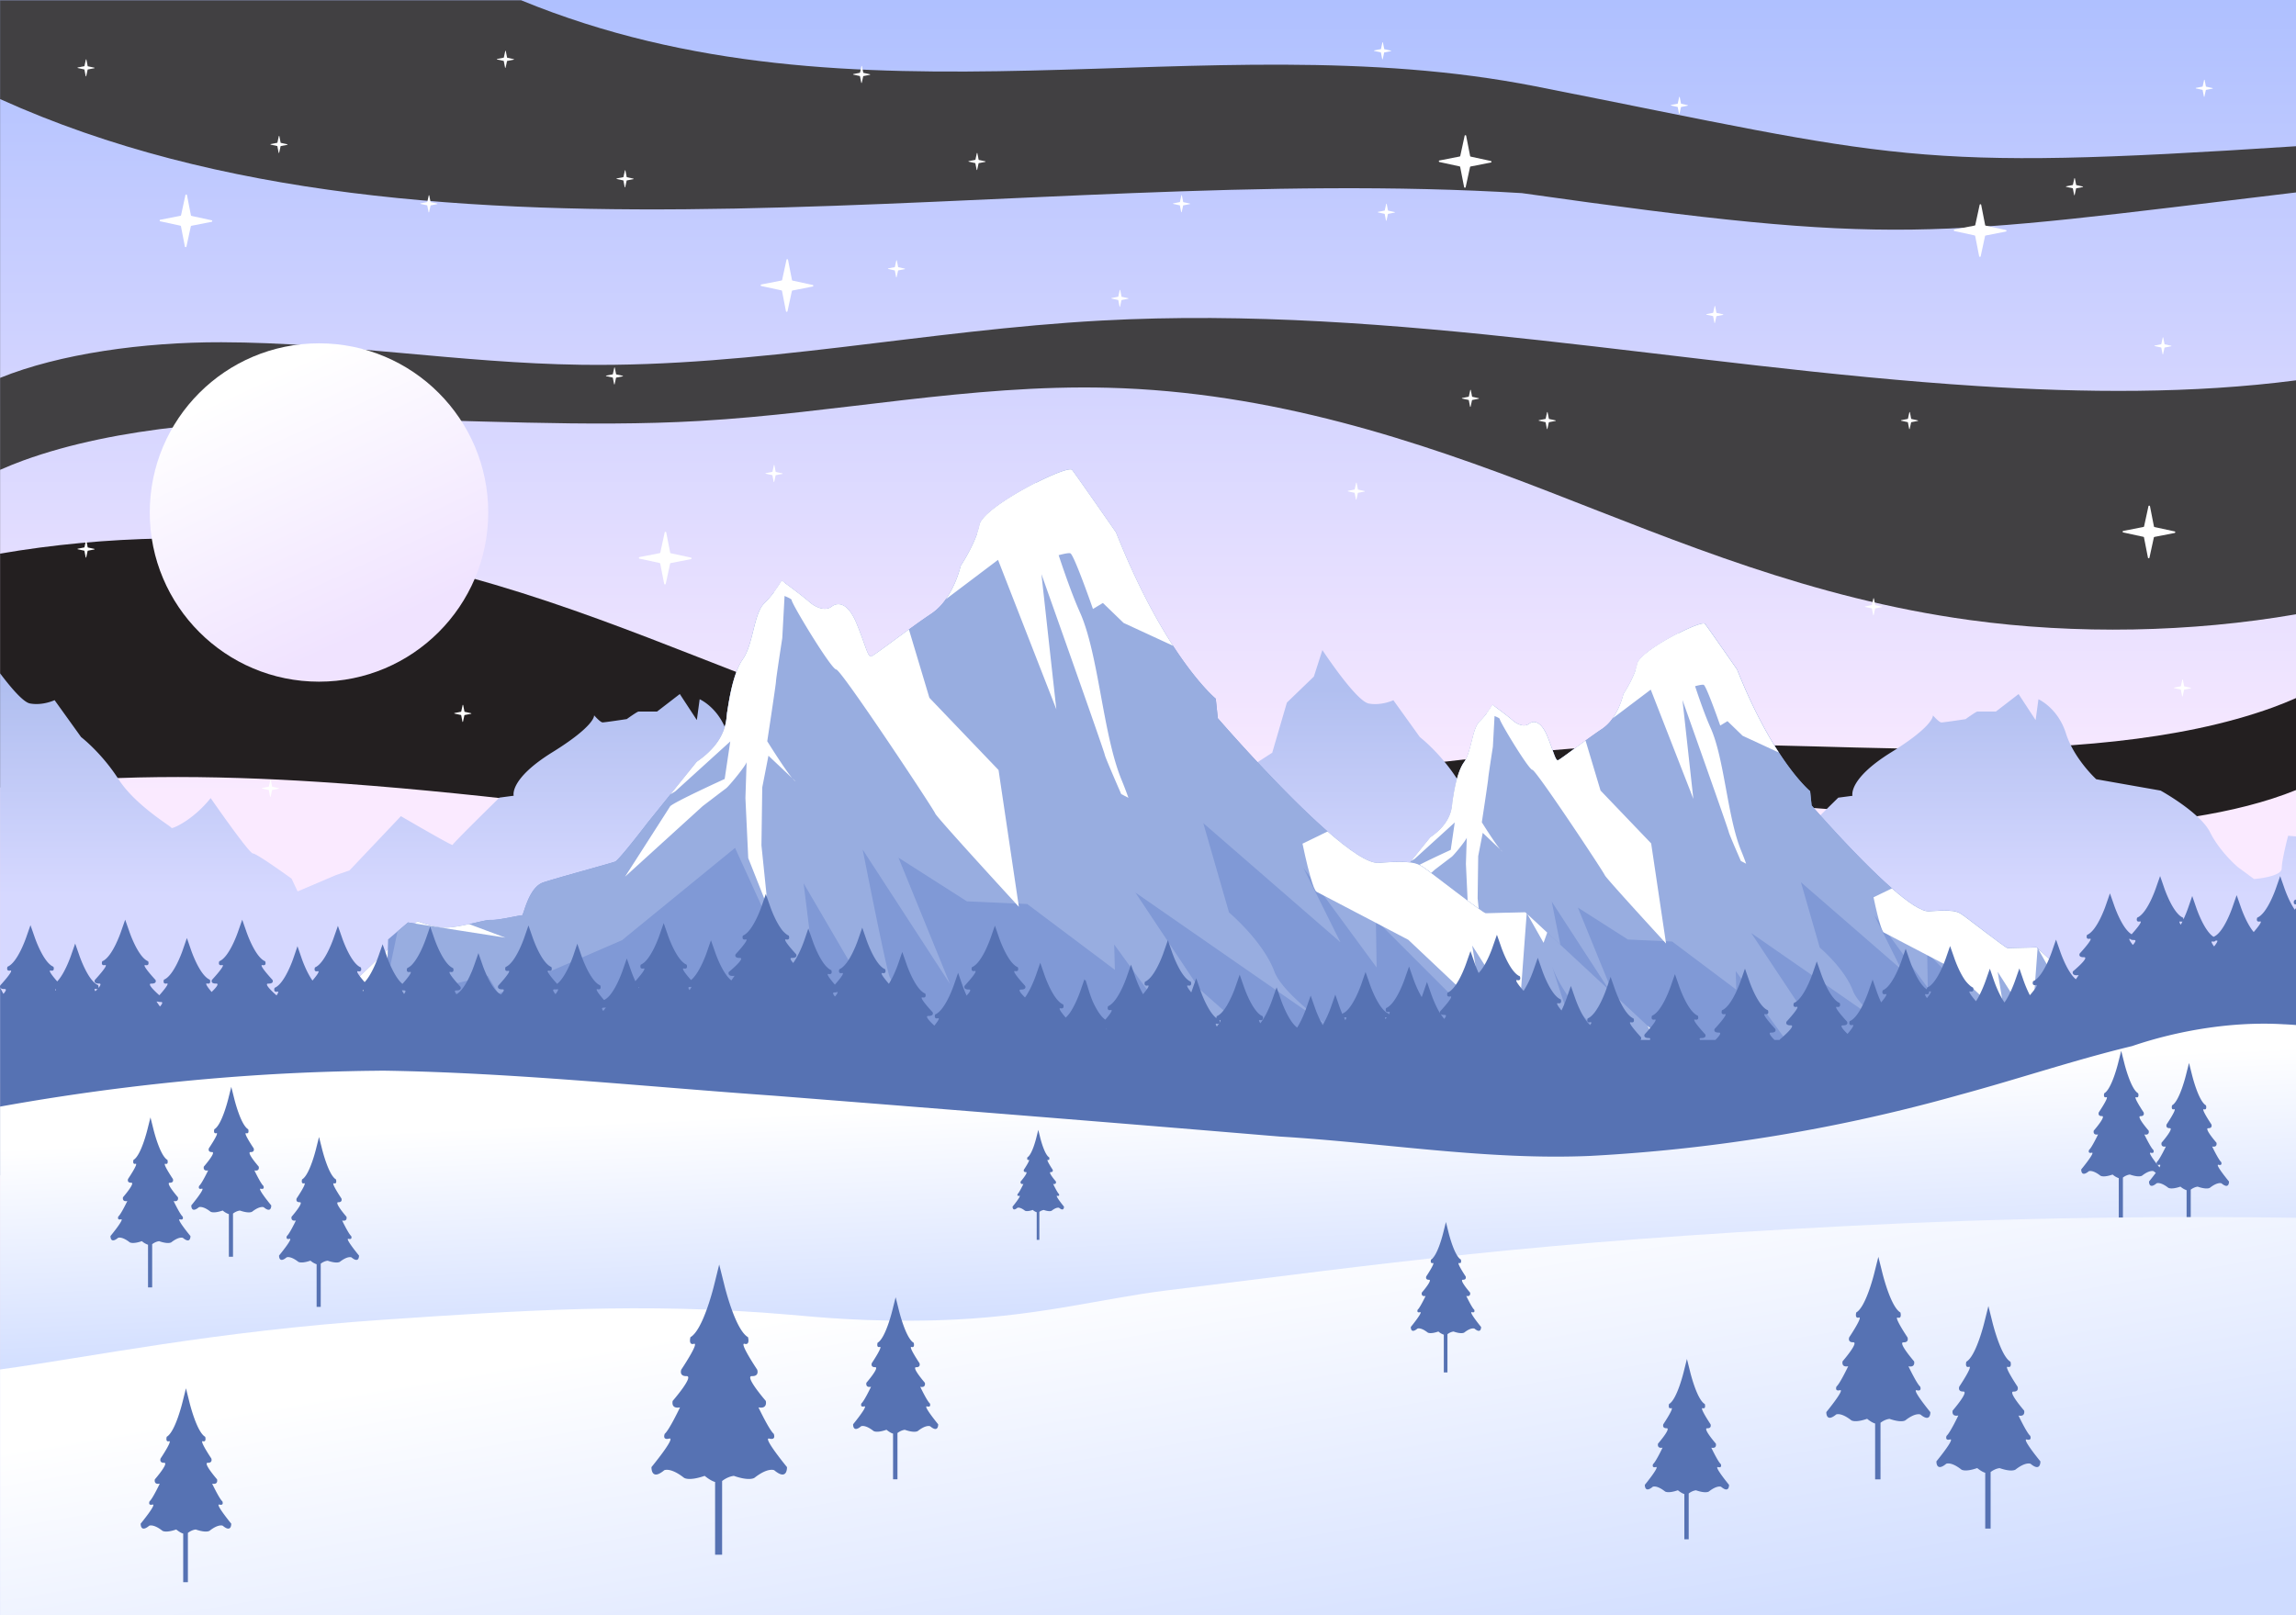 <svg xmlns="http://www.w3.org/2000/svg" xmlns:xlink="http://www.w3.org/1999/xlink" viewBox="0 0 2842 2000"><rect x="0" y="0" width="2842" height="2000" fill="#333333" stroke="none"/><defs><style>.cls-1{isolation:isolate;}.cls-2{fill:url(#linear-gradient);}.cls-3{mix-blend-mode:screen;}.cls-4{fill:#414042;}.cls-5{fill:#231f20;}.cls-6{fill:url(#linear-gradient-2);}.cls-7{fill:#8099d6;}.cls-8{fill:#cde5f1;}.cls-9{fill:#98ade0;}.cls-10{fill:#fff;}.cls-11{fill:#5672b3;}.cls-12{fill:url(#linear-gradient-3);}.cls-13{fill:url(#linear-gradient-4);}.cls-14{fill:url(#linear-gradient-5);}</style><linearGradient id="linear-gradient" x1="1421.05" y1="-22.37" x2="1421.05" y2="981.58" gradientUnits="userSpaceOnUse"><stop offset="0" stop-color="#adbfff"/><stop offset="1" stop-color="#faeaff"/></linearGradient><linearGradient id="linear-gradient-2" x1="1421.05" y1="853.17" x2="1421.05" y2="1107.94" gradientUnits="userSpaceOnUse"><stop offset="0" stop-color="#b1bff0"/><stop offset="1" stop-color="#d6d8ff"/></linearGradient><linearGradient id="linear-gradient-3" x1="1408.84" y1="1359.68" x2="1421.88" y2="1653.16" gradientUnits="userSpaceOnUse"><stop offset="0" stop-color="#fff"/><stop offset="1" stop-color="#cfdcff"/></linearGradient><linearGradient id="linear-gradient-4" x1="1387.96" y1="1559.59" x2="1490.81" y2="2163.43" xlink:href="#linear-gradient-3"/><linearGradient id="linear-gradient-5" x1="319.06" y1="470.9" x2="462.54" y2="780.68" gradientUnits="userSpaceOnUse"><stop offset="0" stop-color="#fff"/><stop offset="1" stop-color="#f0e3ff"/></linearGradient></defs><g class="cls-1"><g id="Layer_2" data-name="Layer 2"><g id="Layer_1-2" data-name="Layer 1"><rect class="cls-2" x="0.11" width="2841.89" height="2000"/><g class="cls-3"><path class="cls-4" d="M.11.31V122.67c541.08,244.71,1256.72,78,1883.7,116.45,469.13,66.46,498.36,54.21,958.19-.85V181.06c-481.16,31.5-488.47,15.17-941.48-74.19C1489.33,25.77,1061.93,171.58,645,.31Z"/></g><g class="cls-3"><path class="cls-5" d="M2842,978.22V864.34c-10,4.4-19.65,8.3-28.69,11.58C2696.8,918.3,2547,928.15,2404.17,927.41s-286-10.72-427.95-2.55c-170,9.79-334.67,45.45-505.54,41.13-203.1-5.16-383.51-65.76-545.75-128.66s-324.27-131.94-520.69-159C272.13,660.22,129.68,663.11.11,685.48V975.15c127.88-16.67,262.62-15.47,393.7-7.08,364.3,23.31,720.41,100.95,1085.48,81.08,216.74-11.79,425.72-57.83,643.59-54.72,149.64,2.13,295.58,27.51,445.28,27.9C2664.46,1022.57,2768.53,1008.13,2842,978.22Z"/></g><g class="cls-3"><path class="cls-4" d="M.11,467.86V581.73c10-4.39,19.65-8.3,28.69-11.58,116.51-42.37,266.36-52.22,409.14-51.48s286,10.71,428,2.54c170-9.78,334.67-45.44,505.54-41.12,203.1,5.15,383.51,65.76,545.75,128.66s324.27,131.94,520.68,158.94C2570,785.86,2712.43,783,2842,760.59V470.93c-127.88,16.67-262.62,15.47-393.7,7.08C2084,454.7,1727.89,377.06,1362.82,396.93c-216.74,11.79-425.72,57.83-643.59,54.72-149.64-2.13-295.58-27.51-445.28-27.9C177.65,423.51,73.58,438,.11,467.86Z"/></g><path class="cls-6" d="M2842,1035.62V1325.2a5644.37,5644.37,0,0,1-687.41,39.29,5646.59,5646.59,0,0,1-806.54-61.08,5647.83,5647.83,0,0,1-850.63,61.08C321.8,1363.8,155.64,1355,.11,1340.6V833.74C13,850.84,28.7,869.49,37.11,871c15.82,2.92,30.46-4.1,30.46-4.1l32.8,45.69s25.21,19.33,46.29,52.14,65.61,58.58,65.61,60.33,26.07-8.79,48.49-36.91c0,0,47.44,68.54,52.27,68.54s47.9,31.21,47.9,31.21l7.46,15.81,47.46-20.21,16.69-5.71,63.71-67.23s64,37.36,64,35.59,58-58.59,58-58.59l17.59-2.33s-5.86-20.5,48-53.89,51.55-45.69,51.55-45.69,7.62,8.79,10.54,8.79,29.88-4.1,29.88-4.1S788.73,881,790.48,881h22.86l28.13-21.67,21.08,32.21,3.5-25.77s24,10.54,34,42.19,37.51,56.81,37.51,56.81l79.67,14.06s48.9,26.94,61.21,51.55,34.28,43.06,34.28,43.06l20.21,14.94s34.27-2.65,34.27-13.19,7.9-40.42,7.9-40.42l29.87,2.65,24.63,29,36,18.46,2.69,2.56,5.94-9.59,43.36-34,7,7s17.29-31.34,19-33.11,17.88-9.64,17.88-9.64l12,40.41s22.25,26.36,23.73,24.61,33.4-16.42,47.44-49.8,53.32-68,53.32-68l43.36-1.75L1574.77,932l18.15-62.08,33.4-32.23,10.54-32.8s41.59,63.28,57.4,66.19,30.46-4.1,30.46-4.1l32.82,45.69s25.19,19.33,46.29,52.14,65.61,58.58,65.61,60.33,26.07-8.79,48.49-36.91c0,0,47.44,68.54,52.27,68.54s47.9,31.21,47.9,31.21l7.46,15.81,47.46-20.21,16.69-5.71,63.71-67.23s64,37.36,64,35.59,58-58.59,58-58.59l17.59-2.33s-5.86-20.5,48-53.89,51.57-45.69,51.57-45.69,7.62,8.79,10.54,8.79,29.88-4.1,29.88-4.1,12.89-9.38,14.64-9.38h22.86l28.11-21.67,21.1,32.21,3.5-25.77s24,10.54,34,42.19,37.51,56.81,37.51,56.81l79.67,14.06s48.9,26.94,61.21,51.55,34.28,43.06,34.28,43.06l20.21,14.94s34.27-2.65,34.27-13.19,7.9-40.42,7.9-40.42Z"/><path class="cls-7" d="M2728.42,1365.92l-22.54-.29L2581,1364l-2.61,0-650-8.65h-.22L1456.24,1349l-29.94-.4-36-.47-46.83-.62,117.19-112.06,30-28.66.26-9.12,8.55-7.3,9.49-8.08,6.29,1,2.15-2.07a97.64,97.64,0,0,0,20.26,5.41c6.25,1,15.31-.41,23.86-2.21h0l2.77-.61c8.78-2,16.62-4,19.81-3.83,6.57.45,26.71-4.49,28.09-4.13s5.7-25.35,19.26-29.84,61.48-17.37,65.16-18.88,29.52-35.41,29.52-35.41l20.54-25.46,23.81-29.51c28.28-19.33,26.47-39.08,27.58-45.3s4.62-34.2,14.13-47.58,9.9-41.39,19.36-50.59a89.85,89.85,0,0,0,8.89-10.19,101.11,101.11,0,0,0,7-10.38s.81.6,2.15,1.56c4.88,3.61,16.86,12.5,22.52,17.45,7.18,6.33,15.46,8.52,20.7,4.44s14.59-4,22.62,15.87,10,30.24,13.13,29.23c2.15-.68,18-12.66,34.07-24.36,7.14-5.18,14.32-10.3,20.43-14.36a50.69,50.69,0,0,0,13-13c9.91-13.89,13.54-30.27,13.54-30.27s9.6-14.35,14.71-28.74a61.68,61.68,0,0,0,2.39-8.43c1.95-9.65,28.68-26.72,51.44-38.25,16.3-8.26,30.58-13.68,32.29-11.49,4.07,5.24,39.74,56.59,39.74,56.59,18.21,45.82,36.42,79.19,51.67,102.69,22.62,34.82,38.74,48,38.74,48l1.84,17.67s55.31,64,99.42,102.57c19.56,17.11,36.92,29.18,46.26,28.45,30.51-2.35,34.61.46,39.43,3.29s54.8,42.26,57.58,42.3c1.19,0,7.23-.16,14.16-.36,8.07-.23,17.34-.49,21.67-.52l1.26,1.17,0-.42.53.94,18,16.74,90.83,84.4,18.9,17.55,37.84,35.17Z"/><path class="cls-8" d="M2382.56,1304.31l-37.89-26.3C2364,1292.44,2381.44,1303.59,2382.56,1304.31Z"/><path class="cls-9" d="M2688.3,1328.65c-.92,10-1.54,16.58-1.77,19-.08.67-.11,1-.11,1l-7.19-7.81-31-33.62,2.35,7,10.26,30.66c-1.5-1-96.78-68.2-115.68-122.91,2.5,8,35.2,112,50,130.8,8.64,11-4.3,9.47-17.27,6-3.75-1-7.52-2.17-10.77-3.22-5.47-1.8-9.46-3.31-9.46-3.31l-166.5-166.68-5.61-5.61,0,2.7.64,40.44L2338.35,1158l-11.93-16.23-6.52-8.88,33.49,67.32-124.2-107.89,23.31,80.93s30.89,26,41.15,53.67c5.35,14.41,29.31,34.85,51,51.1l-177-122.78,58.22,87.66,108.72,96.44L2230.44,1315l-81.93-112.63.63,23-79.37-59.63-8-.37-2.37-.09-44.28-2-62-39.56L1999.75,1238l-79-121.66s22.26,113.41,24.71,115.94,42,119.59,42.75,121.79l-121-207.22,7.35,58.86,53.85,149.57v0l.39,1.11-.61-1.11v0l-86-159.37-37-81.11-102.38,83.62-111.88,48.51-9.79-16.37-28.84,7.1-87.71,108.86-8.28,2.5-29.94-.4,48.76-42,5.76-27.5,4.6-22,4.35-20.7,7.56-36.08,2.1-10,9.49-8.08,6.29,1,2.15-2.07a97.64,97.64,0,0,0,20.26,5.41c6.25,1,15.31-.41,23.86-2.21h0l2.77-.61c8.78-2,16.62-4,19.81-3.83,6.57.45,26.71-4.49,28.09-4.13s5.7-25.35,19.26-29.84,61.48-17.37,65.16-18.88,29.52-35.41,29.52-35.41l20.54-25.46,23.81-29.51c28.28-19.33,26.47-39.08,27.58-45.3s4.62-34.2,14.13-47.58,9.9-41.39,19.36-50.59a89.85,89.85,0,0,0,8.89-10.19,101.11,101.11,0,0,0,7-10.38s.81.6,2.15,1.56c4.88,3.61,16.86,12.5,22.52,17.45,7.18,6.33,15.46,8.52,20.7,4.44s14.59-4,22.62,15.87,10,30.24,13.13,29.23c2.15-.68,18-12.66,34.07-24.36,7.14-5.18,14.32-10.3,20.43-14.36a50.69,50.69,0,0,0,13-13c9.91-13.89,13.54-30.27,13.54-30.27s9.6-14.35,14.71-28.74a61.68,61.68,0,0,0,2.39-8.43c1.95-9.65,28.68-26.72,51.44-38.25,16.3-8.26,30.58-13.68,32.29-11.49,4.07,5.24,39.74,56.59,39.74,56.59,18.21,45.82,36.42,79.19,51.67,102.69,22.62,34.82,38.74,48,38.74,48l1.84,17.67s55.31,64,99.42,102.57c19.56,17.11,36.92,29.18,46.26,28.45,30.51-2.35,34.61.46,39.43,3.29s54.8,42.26,57.58,42.3c1.19,0,7.23-.16,14.16-.36,8.07-.23,17.34-.49,21.67-.52l1.26,1.17,0-.42.53.94,18,16.74,90.83,84.4,18.9,17.55Z"/><polygon class="cls-10" points="2537.4 1200.8 2522.7 1174.79 2540.72 1191.53 2537.4 1200.8"/><path class="cls-10" d="M2581,1364l2.12,3.46-4.73-3.49-11.3-8.34-19.28-14.27s-27.26-44.94-31.64-50.56-20.5-51.54-20.5-51.54l-22.91-36,6.17,38-8.72-14.6-.3,23.39-55-52-23.74-12.44c-1.81-1-3.67-1.92-5.56-2.91L2338.35,1158c-3.5-1.81-5.83-3-6.5-3.38-1.51-.78-3.47-6.15-5.43-12.85-3.73-12.9-7.36-30.78-7.36-30.78l22.72-11c19.56,17.11,36.92,29.18,46.26,28.45,30.51-2.35,34.61.46,39.43,3.29s54.8,42.26,57.58,42.3c1.19,0,7.23-.16,14.16-.36,8.07-.23,17.34-.49,21.67-.52l1.26,1.17-1.43,19.33-4,53.72,47.84,89.77,13.27,21.73Z"/><polygon class="cls-10" points="2650.46 1293.48 2634.41 1281.19 2631.56 1275.93 2650.46 1293.48"/><path class="cls-10" d="M2024.25,830.59c17.45-14.65,49.49-41.38,51.92-42.15,3.36-1.07,10.29,64.77,10.29,64.77s5.95-2,11.78-3.59c4.59-1.24,9.11-2.2,10.58-1.69,3.32,1.16,20.49,50.41,20.49,50.41l9-5.44L2157,911l44.77,20.72c-15.24-23.5-33.46-56.87-51.67-102.7,0,0-35.66-51.34-39.74-56.58-1.71-2.19-16,3.23-32.29,11.49-22.77,11.53-49.49,28.6-51.43,38.26A64.52,64.52,0,0,1,2024.25,830.59Z"/><path class="cls-10" d="M1840.42,883.12c3.57,1.2,6.88,2.39,9.55,3.46,3.89,1.57,6.44,2.89,6.43,3.69-.05,3.34,35.94,62.87,40.39,62.93s88.59,127.09,89.65,130.46c1,3,59.46,66.8,73,81.54l2.8,3-.44-2.93-18-121-62.66-65.46-18.55-61.92c-16.12,11.7-31.92,23.68-34.08,24.37-3.14,1-5.08-9.41-13.12-29.25s-17.38-19.95-22.63-15.86-13.52,1.89-20.71-4.44c-5.65-5-17.64-13.85-22.51-17.45-1.35-1-2.15-1.55-2.15-1.55A102.41,102.41,0,0,1,1840.42,883.12Z"/><path class="cls-10" d="M1859.92,1054.52l-3-2.78C1858.29,1053.3,1859.31,1054.32,1859.92,1054.52Z"/><path class="cls-10" d="M1705.48,1140.89l70.28-63.9s18.55-14.18,21.18-16.11,18.52-21.23,18.66-24c-.12,2.56-1.09,32.71-1.09,32.71l2.56,54.39,17.74,44.79-5.79-56.41.7-52.39,5.61-28.75,21.59,20.41c-7.2-8.61-22.71-33.52-22.71-33.52s7.88-51.66,7.92-54.28,5.76-39.23,5.76-39.23l2.08-38.07.52-9.7s-.41-1.06-1-2.59c-1.35-1-2.15-1.55-2.15-1.55a102.41,102.41,0,0,1-7,10.38,90.61,90.61,0,0,1-8.88,10.17c-9.47,9.21-9.84,37.24-19.37,50.6s-13,41.36-14.12,47.58.69,26-27.59,45.31l-23.81,29.5c2.67-1.64,4.41-2.73,4.41-2.73l49.72-45.18-5,34s-47.44,21.64-49.45,24.89S1705.48,1140.89,1705.48,1140.89Z"/><polygon class="cls-10" points="1460.65 1235.48 1490.62 1206.82 1489.77 1236.48 1489.28 1253.49 1488.11 1294.97 1480.82 1279.17 1475.19 1266.97 1460.65 1235.48"/><path class="cls-10" d="M1597.14,1196.13,1556,1189.7l-40.8-6.39,2.15-2.07a97.64,97.64,0,0,0,20.26,5.41c6.25,1,15.31-.41,23.86-2.21h0l2.77-.61Z"/><path class="cls-10" d="M1996,889.59l47.3-35.72,11.21,28.74v0l23.11,59.21,2.78,7.16,11.64,29.79,4,10.42-6.94-63.13-6.51-59.31c.86,2.46,56.45,159,57.35,163.62.38,2,7.3,18.21,14.91,35.65l6.52,3.38c-1.79-5.07-3.87-10.53-6.29-16.46-17-41.59-20.58-113.59-37.67-151.69-6.13-13.69-13-32.8-19.23-51.66-10.1-30.49-18.63-60.35-20.16-65.72-22.77,11.53-49.49,28.6-51.43,38.26a64.52,64.52,0,0,1-2.4,8.43c-5.1,14.38-14.72,28.72-14.72,28.72S2005.92,875.7,1996,889.59Z"/><path class="cls-7" d="M2171.69,1393l-30.81-.4-170.68-2.27-3.56,0-888.32-11.81h-.3l-645-8.56-40.92-.55-49.21-.64-64-.86,160.16-153.14,41-39.17.36-12.46,11.68-10,13-11,8.61,1.36,2.94-2.84a132.88,132.88,0,0,0,27.69,7.4c8.54,1.42,20.91-.56,32.6-3h0c1.27-.27,2.54-.56,3.8-.84,12-2.68,22.71-5.52,27.06-5.22,9,.6,36.5-6.15,38.4-5.65s7.79-34.65,26.31-40.79,84-23.73,89-25.79,40.36-48.4,40.36-48.4l28.06-34.79,32.55-40.33c38.65-26.42,36.17-53.42,37.69-61.92s6.31-46.73,19.31-65S933,759.69,946,747.1a124.36,124.36,0,0,0,12.15-13.91A138.93,138.93,0,0,0,967.62,719s1.1.81,2.94,2.12c6.67,4.94,23,17.09,30.77,23.86,9.81,8.64,21.13,11.64,28.3,6.06s19.94-5.42,30.91,21.69,13.65,41.33,17.94,40c2.94-.94,24.55-17.32,46.57-33.3,9.75-7.08,19.56-14.08,27.92-19.62A69.41,69.41,0,0,0,1170.72,742c13.54-19,18.5-41.38,18.5-41.38s13.13-19.6,20.11-39.27a85.71,85.71,0,0,0,3.27-11.52c2.67-13.18,39.19-36.52,70.3-52.27,22.27-11.29,41.79-18.71,44.12-15.71,5.57,7.17,54.32,77.34,54.32,77.34,24.88,62.62,49.78,108.23,70.61,140.35,30.92,47.58,52.94,65.61,52.94,65.61l2.52,24.14s75.59,87.52,135.87,140.19c26.73,23.37,50.46,39.87,63.23,38.87,41.69-3.2,47.3.63,53.88,4.5s74.9,57.75,78.69,57.82c1.63,0,9.88-.23,19.36-.5,11-.32,23.69-.67,29.61-.71l1.73,1.6,0-.58.73,1.29,24.62,22.88L2039.31,1270l25.83,24,51.72,48.06Z"/><path class="cls-8" d="M1699,1308.81l-51.78-35.94C1673.58,1292.6,1697.48,1307.84,1699,1308.81Z"/><path class="cls-9" d="M2116.86,1342.08c-1.25,13.63-2.11,22.67-2.42,26-.1.92-.15,1.4-.15,1.4l-9.83-10.67-42.38-46,3.21,9.56,14,41.9c-2-1.42-132.26-93.21-158.09-168,3.41,11,48.1,153,68.29,178.77,11.82,15-5.87,12.94-23.6,8.23-5.13-1.37-10.27-3-14.71-4.4-7.48-2.45-12.94-4.52-12.94-4.52L1710.72,1146.6l-7.67-7.66.07,3.68.87,55.27-65.4-89-16.29-22.19-8.92-12.12,45.77,92-169.74-147.46,31.86,110.61s42.21,35.58,56.23,73.35c7.31,19.69,40.07,47.62,69.74,69.83l-241.83-167.79L1485,1224.87l148.58,131.82-142.43-33.3-112-153.93.86,31.37-108.47-81.5-10.94-.5-3.23-.12-60.52-2.73-84.72-54.07,63.72,156.3-108-166.27s30.42,155,33.77,158.45S1159,1373.83,1160,1376.83L994.69,1093.64l10,80.44,73.59,204.42v0l.54,1.52-.84-1.52v0L960.47,1160.69l-50.62-110.86L769.94,1164.12,617,1230.41,603.66,1208l-39.43,9.71L444.37,1366.52l-11.31,3.42-40.92-.55L458.77,1312l7.87-37.58,6.3-30,5.93-28.29,10.34-49.31,2.87-13.67,13-11,8.61,1.36,2.94-2.84a132.88,132.88,0,0,0,27.69,7.4c8.54,1.42,20.91-.56,32.6-3h0c1.27-.27,2.54-.56,3.8-.84,12-2.68,22.71-5.52,27.06-5.22,9,.6,36.5-6.15,38.4-5.65s7.79-34.65,26.31-40.79,84-23.73,89-25.79,40.36-48.4,40.36-48.4l28.06-34.79,32.55-40.33c38.65-26.42,36.17-53.42,37.69-61.92s6.31-46.73,19.31-65S933,759.69,946,747.1a124.36,124.36,0,0,0,12.15-13.91A138.93,138.93,0,0,0,967.62,719s1.1.81,2.94,2.12c6.67,4.94,23,17.09,30.77,23.86,9.81,8.64,21.13,11.64,28.3,6.06s19.94-5.42,30.91,21.69,13.65,41.33,17.94,40c2.94-.94,24.55-17.32,46.57-33.3,9.75-7.08,19.56-14.08,27.92-19.62A69.41,69.41,0,0,0,1170.72,742c13.54-19,18.5-41.38,18.5-41.38s13.13-19.6,20.11-39.27a85.71,85.71,0,0,0,3.27-11.52c2.67-13.18,39.19-36.52,70.3-52.27,22.27-11.29,41.79-18.71,44.12-15.71,5.57,7.17,54.32,77.34,54.32,77.34,24.88,62.62,49.78,108.23,70.61,140.35,30.92,47.58,52.94,65.61,52.94,65.61l2.52,24.14s75.59,87.52,135.87,140.19c26.73,23.37,50.46,39.87,63.23,38.87,41.69-3.2,47.3.63,53.88,4.5s74.9,57.75,78.69,57.82c1.63,0,9.88-.23,19.36-.5,11-.32,23.69-.67,29.61-.71l1.73,1.6,0-.58.73,1.29,24.62,22.88L2039.31,1270l25.83,24Z"/><polygon class="cls-10" points="1910.63 1167.35 1890.55 1131.81 1915.17 1154.69 1910.63 1167.35"/><path class="cls-10" d="M1970.2,1390.35l2.89,4.73-6.45-4.77-15.44-11.4-26.36-19.5s-37.25-61.41-43.23-69.1-28-70.44-28-70.44l-31.32-49.14,8.44,51.89-11.92-20-.42,32-75.21-71-32.44-17c-2.48-1.31-5-2.62-7.6-4l-64.53-33.77-8.88-4.62c-2.06-1.07-4.75-8.4-7.41-17.57-5.11-17.62-10.07-42.06-10.07-42.06l31-15.08c26.73,23.37,50.46,39.87,63.23,38.87,41.69-3.2,47.3.63,53.88,4.5s74.9,57.75,78.69,57.82c1.63,0,9.88-.23,19.36-.5,11-.32,23.69-.67,29.61-.71l1.73,1.6-2,26.42-5.42,73.42,65.38,122.68,18.13,29.69Z"/><polygon class="cls-10" points="2065.14 1294.02 2043.2 1277.23 2039.31 1270.04 2065.14 1294.02"/><path class="cls-10" d="M1209.32,661.4c23.86-20,67.64-56.54,71-57.6,4.58-1.46,14,88.52,14,88.52s8.15-2.74,16.11-4.91c6.28-1.69,12.44-3,14.45-2.31,4.55,1.58,28,68.9,28,68.9l12.29-7.44,25.57,24.7L1452,799.57c-20.83-32.11-45.73-77.72-70.61-140.34,0,0-48.74-70.18-54.32-77.34-2.33-3-21.85,4.42-44.13,15.71-31.11,15.75-67.63,39.08-70.29,52.28A85.15,85.15,0,0,1,1209.32,661.4Z"/><path class="cls-10" d="M958.1,733.19c4.87,1.65,9.39,3.27,13,4.74,5.33,2.13,8.81,4,8.79,5-.06,4.57,49.12,85.93,55.2,86s121.07,173.68,122.53,178.28c1.3,4.06,81.26,91.3,99.72,111.44,2.45,2.64,3.82,4.14,3.82,4.14l-.59-4-24.56-165.36L1150.41,864l-25.35-84.62c-22,16-43.63,32.37-46.58,33.31-4.29,1.36-6.93-12.87-17.93-40s-23.75-27.27-30.93-21.68-18.47,2.59-28.3-6.06c-7.72-6.77-24.1-18.93-30.77-23.85L967.62,719A139.55,139.55,0,0,1,958.1,733.19Z"/><path class="cls-10" d="M984.74,967.44l-4-3.8C982.51,965.77,983.91,967.16,984.74,967.44Z"/><path class="cls-10" d="M773.68,1085.48l96.05-87.33s25.35-19.38,28.94-22,25.31-29,25.51-32.72c-.17,3.5-1.49,44.69-1.49,44.69l3.49,74.34,24.25,61.21-7.91-77.09,1-71.6,7.67-39.3,29.51,27.9c-9.85-11.76-31-45.82-31-45.82s10.78-70.59,10.83-74.17S968.31,790,968.31,790l2.83-52,.72-13.26s-.56-1.45-1.31-3.54L967.62,719a139.55,139.55,0,0,1-9.52,14.18A123.34,123.34,0,0,1,946,747.1C933,759.68,932.51,798,919.49,816.25s-17.78,56.52-19.3,65,.94,35.5-37.71,61.92l-32.54,40.32c3.66-2.24,6-3.73,6-3.73l68-61.75L897,964.49s-64.84,29.58-67.59,34S773.68,1085.48,773.68,1085.48Z"/><polygon class="cls-10" points="439.08 1214.75 480.04 1175.58 478.88 1216.12 478.21 1239.37 476.6 1296.06 466.64 1274.46 458.96 1257.79 439.08 1214.75"/><path class="cls-10" d="M625.61,1161l-56.21-8.79-55.75-8.73,2.94-2.84a132.88,132.88,0,0,0,27.69,7.4c8.54,1.42,20.91-.56,32.6-3h0c1.27-.27,2.54-.56,3.8-.84Z"/><path class="cls-10" d="M1170.72,742l64.64-48.81,15.32,39.27,0,0,31.57,80.92,3.81,9.79L1302,864l5.54,14.24L1298,791.92l-8.9-81.06c1.18,3.37,77.15,217.29,78.37,223.62.53,2.8,10,24.89,20.38,48.72l8.92,4.61c-2.45-6.92-5.29-14.38-8.6-22.49-23.27-56.83-28.13-155.24-51.48-207.3-8.38-18.72-17.74-44.83-26.28-70.61-13.8-41.66-25.47-82.47-27.56-89.81-31.11,15.75-67.63,39.08-70.29,52.28a85.15,85.15,0,0,1-3.28,11.52c-7,19.66-20.1,39.26-20.1,39.26S1184.27,723.05,1170.72,742Z"/><path class="cls-11" d="M2827.48,1099.17l-5-14.29-.07-.19,0,.15-5,14.27s-10.64,31.94-23.39,37.09c0,0-2.32,5.91,3.37,4.73,3.73-.78-2.81,7.38-7.73,13.08-9.27-10.83-16.06-31.22-16.06-31.22l-5-14.31-.08-.19,0,.15-5,14.29s-10.59,31.92-23.36,37.09l-.06.19c-11.94-7.28-21.55-36.1-21.55-36.1l-4.93-14.29-.11-.21,0,.17-4.94,14.27a146.05,146.05,0,0,1-5.94,14.58,8,8,0,0,0-.43-2.19c-12.75-5.17-23.4-37.07-23.4-37.07l-4.94-14.29-.06-.19-.06.15-5,14.27s-10.59,31.93-23.38,37.09c0,0-2.29,5.91,3.42,4.73,4.39-.91-5.57,10.66-10.25,15.85-12.05-7-21.78-36.25-21.78-36.25l-5-14.29-.08-.19,0,.15-4.94,14.27s-10.62,31.94-23.4,37.09c0,0-2.27,5.91,3.4,4.73s-12.46,18.32-12.46,18.32-2.48,4.73,5.23,4.58-13.69,17.59-13.69,17.59-2.17,5.91,7.23,4.58c0,0-1.48,2.22-3.54,5.13-10.94-9-19.46-34.64-19.46-34.64l-5-14.27-.06-.19-.06.13-4.94,14.29s-10.63,31.92-23.4,37.09c0,0-2.31,5.91,3.4,4.73,3.64-.76-2.5,7-7.4,12.64a149.66,149.66,0,0,1-8-18.76l-4.92-14.3-.06-.17-.06.15-5,14.29s-5.52,16.56-13.38,27.76c-7.71-11.2-13.12-27.4-13.12-27.4l-4.94-14.31-.09-.17,0,.13-5,14.31s-5,14.84-12.14,25.92c-4.8-5.61-10.55-12.92-7-12.18,5.69,1.17,3.37-4.73,3.37-4.73-12.77-5.17-23.37-37.09-23.37-37.09l-5-14.27-.07-.19,0,.13-4.94,14.29s-10.62,31.94-23.39,37.09a7.73,7.73,0,0,0-.46,2.22c-11.75-7.64-21.15-35.89-21.15-35.89l-4.94-14.27-.06-.21,0,.15-5,14.29s-10.61,31.92-23.38,37.09c0,0-2.31,5.91,3.38,4.73,3.16-.66-1,5-5.36,10.24-3.46-7.46-5.58-13.79-5.58-13.79l-4.94-14.31-.08-.17,0,.15-5,14.29s-10.61,31.9-23.38,37.09c0,0-2.31,5.91,3.38,4.73,3.29-.7-1.42,5.6-6,11-5.17-4.94-10.19-10.64-5.84-10.56,7.71.15,5.25-4.58,5.25-4.58s-18.14-19.5-12.48-18.32,3.4-4.73,3.4-4.73c-12.77-5.17-23.38-37.09-23.38-37.09l-5-14.29,0-.17-.08.14-4.94,14.28s-10.63,31.92-23.38,37.09c0,0-2.31,5.91,3.36,4.73s-12.44,18.32-12.44,18.32-2.46,4.73,5.23,4.58S2203,1287.1,2203,1287.1a4.52,4.52,0,0,0-.12.54h-6.36c-4.54-4.55-8.25-9.18-4.29-9.11,7.69.16,5.21-4.56,5.21-4.56s-18.15-19.51-12.46-18.33,3.39-4.73,3.39-4.73c-12.77-5.15-23.37-37.07-23.37-37.07l-5-14.31-.06-.17-.07.13-5,14.31s-10.63,31.92-23.4,37.07c0,0-2.29,5.93,3.39,4.75s-12.46,18.32-12.46,18.32-2.45,4.73,5.23,4.56c4-.06.23,4.58-4.33,9.14h-19.06c-.71-1.47-.52-2.38,1.27-2.36,7.69.15,5.25-4.56,5.25-4.56s-18.17-19.51-12.48-18.34,3.39-4.73,3.39-4.73c-12.77-5.15-23.37-37.07-23.37-37.07l-5-14.3-.07-.18,0,.14-5,14.3s-10.62,31.92-23.37,37.09c0,0-2.32,5.91,3.37,4.73s-12.46,18.32-12.46,18.32-2.43,4.73,5.23,4.56c1.82,0,2,.91,1.27,2.4h-11.71c1.69-1.37.57-3.56.57-3.56s-18.15-19.49-12.44-18.32,3.35-4.72,3.35-4.72c-12.73-5.17-23.37-37.09-23.37-37.09l-5-14.29-.06-.17,0,.13-5,14.29s-10.6,31.9-23.39,37.09c0,0-2.29,5.91,3.41,4.73,1.73-.38,1.23,1.21-.29,3.57-10.67-9.46-18.85-34.11-18.85-34.11l-5-14.28-.06-.19,0,.15-5,14.29s-1,3.09-2.83,7.52c-1,2.51-2.31,5.43-3.79,8.47-3.92-4.82-7.19-9.59-4.29-9,3.71.76,4-1.46,3.77-3.12a8.7,8.7,0,0,0-.4-1.61c-12.77-5.15-23.37-37.09-23.37-37.09l-5-14.29-.07-.17,0,.13-5,14.31s-1.06,3.15-2.87,7.62a114.49,114.49,0,0,1-9.67,18.94c-5-5.7-11.75-14.1-7.94-13.32,3.13.67,3.84-.81,3.84-2.3h0a7.47,7.47,0,0,0-.48-2.42,11.27,11.27,0,0,1-2-1c-8-5-14.9-19.56-18.59-28.56-.16-.42-.31-.82-.48-1.2-1.5-3.74-2.33-6.27-2.33-6.27l-5-14.31-.06-.19,0,.17-5,14.29s-.73,2.19-2,5.53c-2.92,7.41-8.69,20.45-15.63,27.46-3.17-7-5.08-12.71-5.08-12.71l-4.88-14.08-.08-.23-.07-.19,0,.17-.08.25-4.88,14s-6.73,20.27-15.93,31.12a29.62,29.62,0,0,1-3.73,3.71,15,15,0,0,1-3.73,2.26s-2.3,5.91,3.39,4.73c3.13-.65-.93,4.94-5.23,10.11a.28.28,0,0,0-.08.11c-3.52,4.2-7.15,8.1-7.15,8.1a3.59,3.59,0,0,0-.23,2.47c-6.62-10.87-11.12-24.34-11.12-24.34l-5-14.29-.06-.19,0,.13-4.93,14.31s-.59,1.71-1.59,4.39a138.75,138.75,0,0,1-10.62-23.45l-5-14.31-.06-.19,0,.17-5,14.27a147.87,147.87,0,0,1-5.53,13.74,105.51,105.51,0,0,1-5.35,10.22c-3.63,6-7.92,11.29-12.5,13.13,0,0-2.31,5.91,3.39,4.73,1.67-.34,1.3,1.09-.08,3.29a7.8,7.8,0,0,0-.35-1.25c-12.77-5.15-23.38-37.05-23.38-37.05l-5-14.31-.06-.19,0,.17-4.94,14.27s-10.63,31.92-23.4,37.09a5.66,5.66,0,0,0-.25.83c-2.42-5.58-3.81-9.78-3.81-9.78l-4.92-14.27-.06-.19-.06.13-5,14.29a138.2,138.2,0,0,1-10.55,23.35,142.23,142.23,0,0,1-9.85-22.19l-5-14.27-.06-.19,0,.13-5,14.29s-4.75,14.29-11.71,25.29c-11.4-8.34-20.38-35.36-20.38-35.36l-5-14.29-.06-.19-.06.17-5,14.27s-5.11,15.39-12.52,26.53c-.84,1.23-1.69,2.43-2.57,3.53-1.7-2.56-2.35-4.33-.52-4a4.21,4.21,0,0,0,2.61-.08c2.23-1,.77-4.65.77-4.65-12.77-5.17-23.38-37.09-23.38-37.09l-5-14.27-.06-.19,0,.15-3.13,9-1.81,5.24a136.86,136.86,0,0,1-10.73,23.69c-3.67,6.14-8,11.54-12.67,13.4a7.51,7.51,0,0,0-.44,2.51c-11.18-8.67-20-35.06-20-35.06l-.79-2.28-4.16-12-.07-.2,0,.17-2.67,7.63-2.31,6.63s-.39,1.22-1.12,3.18c-3.75-4.66-6.77-9.12-3.94-8.53,4.06.83,4-2,3.69-3.61a6.82,6.82,0,0,0-.32-1.14c-12.77-5.15-23.39-37-23.39-37l-4.94-14.31-.06-.19,0,.17-5,14.29s-2,6.13-5.39,13.47c-3.81,8.26-9.31,18.07-15.48,22.23a13.78,13.78,0,0,1-2.5,1.37s-2.31,5.91,3.37,4.73c3.27-.69-1.27,5.39-5.77,10.73a141.5,141.5,0,0,1-9.83-22.17l-5-14.27-.06-.19-.05.15-4.95,14.27s-8.94,26.94-20.32,35.32a14.07,14.07,0,0,1-3.06,1.77s-2.31,5.91,3.39,4.73c3.48-.72-2,6.37-6.77,11.92-6.27-4.28-11.85-14.35-15.64-22.71q-.95-2.31-1.69-4.33v0c-1.75-4.62-2.73-7.89-2.73-7.89l-4.5-14.42-.08-.19,0,.16-.48,1.27-.64-1.85-.06-.19-.07.16-4.93,14.27s-.61,1.84-1.71,4.71c-2.13,5.43-6,14.61-10.88,21.9a41.87,41.87,0,0,1-5.64,6.58c-4.69-5.51-9.9-12.28-6.46-11.57,5.66,1.18,3.37-4.73,3.37-4.73-12.75-5.17-23.38-37.07-23.38-37.07l-2.08-6-2.87-8.3-.07-.19-.06.15-1.77,5.07-3.19,9.2s-5.75,17.29-13.87,28.48c-4.86-4.75-9.21-9.9-5.05-9.8,7.69.13,5.21-4.6,5.21-4.6s-18.12-19.49-12.44-18.32,3.4-4.71,3.4-4.71c-8.92-3.63-16.79-20.29-20.73-30-1.71-4.18-2.67-7.09-2.67-7.09l-4.94-14.28-.08-.21,0,.17-2.17,6.17v0l-2.81,8.1s-.44,1.31-1.25,3.43v0c-.33.9-.73,1.92-1.19,3.06-3.83,9.62-11.83,26.87-20.92,30.55,0,0-2.31,5.91,3.38,4.74s-12.46,18.31-12.46,18.31-2.48,4.73,5.23,4.6c3.48-.09,1,3.55-2.81,7.54A141,141,0,0,1,1191,1219l-5-14.27-.06-.21-.06.17-4.94,14.27s-10.62,31.92-23.4,37.09c0,0-2.29,5.91,3.4,4.73,2.94-.61-.46,4.24-4.42,9.1-5.6-5.19-12.21-12.12-7.37-12,7.66.14,5.23-4.6,5.23-4.6s-18.17-19.49-12.48-18.31,3.41-4.73,3.41-4.73c-12.77-5.17-23.39-37.07-23.39-37.07l-5-14.29-.06-.21-.07.17-2.25,6.48-2.69,7.79s-1.43,4.31-3.89,10a112,112,0,0,1-7.67,15c-4.94-5.68-11.75-14.09-8-13.3,5.69,1.18,3.38-4.73,3.38-4.73-12.75-5.16-23.38-37.08-23.38-37.08l-4.94-14.27-.1-.19,0,.13-4.94,14.29a145.72,145.72,0,0,1-7.11,17c-4.22,8.51-10,17.56-16.27,20.11,0,0-2.31,5.9,3.38,4.73,4-.84-3.88,8.68-8.88,14.32-4.94-5.68-11.56-13.94-7.81-13.16,5.69,1.17,3.39-4.74,3.39-4.74-12.77-5.16-23.39-37.08-23.39-37.08l-5-14.27-.06-.19-.07.13L995.67,1164a147.23,147.23,0,0,1-6.75,16.22,84.61,84.61,0,0,1-7.07,12.11c-3.08-3.46-4.75-6.37-1.62-6.29,7.71.13,5.21-4.58,5.21-4.58S967.31,1162,973,1163.16c2.75.59,3.64-.51,3.81-1.8v0a7,7,0,0,0-.44-2.91,12.81,12.81,0,0,1-2.16-1.14,29.59,29.59,0,0,1-7.59-7.79c-8-11.19-13.62-28.12-13.62-28.12l-5-14.3-.06-.19-.07.17L943,1121.33s-10.31,31-22.83,36.84l-.58.24s-1.57,4.07,1.14,4.77a4.72,4.72,0,0,0,2.27,0c2.19-.45.84,2.17-1.64,5.55q-.29.4-.63.84c-1.31,1.73-2.85,3.61-4.33,5.34-3.06,3.59-5.86,6.59-5.86,6.59s-2.45,4.73,5.23,4.58S902,1203.61,902,1203.61s-2.14,5.91,7.25,4.58c0,0-1.66,2.53-3.93,5.74-11.34-8.47-20.23-35.24-20.23-35.24l-5-14.27-.06-.19-.07.13-4.94,14.31s-8.62,25.88-19.66,34.79c-5-5.65-12.86-15.15-8.82-14.31,5.67,1.18,3.36-4.73,3.36-4.73-12.77-5.17-23.38-37.09-23.38-37.09l-3.42-9.82-1.54-4.45-.06-.19,0,.13-2.71,7.76-2.27,6.53s-10.59,31.92-23.38,37.09c0,0-2.31,5.91,3.4,4.73,4.37-.91-5.4,10.49-10.13,15.75-3.41-7.41-5.5-13.68-5.5-13.68l-5-14.27-.08-.2,0,.15-5,14.29s-10.5,31.59-23.19,37c-5-5.72-11.79-14.14-8-13.34,5.67,1.18,3.38-4.73,3.38-4.73-3.34-1.35-6.55-4.54-9.44-8.51-8.17-11.18-14-28.56-14-28.56l-4.94-14.29-.06-.21-.07.17L709.69,1183s-8.86,26.6-20.11,35.17c-4.58-5.11-14.92-17-10.44-16.11,5.69,1.21,3.4-4.71,3.4-4.71-12.77-5.17-23.4-37.07-23.4-37.07L654.2,1146l-.1-.19,0,.17-4.94,14.29s-10.63,31.9-23.38,37.07c0,0-2.29,5.91,3.38,4.73s-12.44,18.32-12.44,18.32-2.48,4.73,5.21,4.57c3.16-.07,1.41,2.91-1.75,6.41-12.57-5.68-23-36.88-23-36.88l-3.52-10.17-1.42-4.1-.08-.21,0,.15-1.6,4.62-3.38,9.67s-1,2.91-2.66,7.13c-.29.74-.63,1.52-1,2.31-4,9.37-10.79,22.92-18.52,27.08-2.15-2.7-2.88-4.71-.27-4.66,7.68.16,5.21-4.57,5.21-4.57s-18.13-19.5-12.44-18.32c3.37.7,3.93-1.12,3.83-2.7a7.47,7.47,0,0,0-.44-2c-3.25-1.31-6.37-4.37-9.19-8.19-8.31-11.17-14.23-28.9-14.23-28.9l-4.91-14.27-.07-.19-.06.13-5,14.29s-7,21-16.44,31.68l-.25.28a19.38,19.38,0,0,1-6.7,5.13s-2.3,5.91,3.39,4.73c4.13-.85-4.37,9.27-9.29,14.82-7.71-6.34-14.21-20.88-17.4-29-1.35-3.44-2.1-5.7-2.1-5.7l-5-14.27-.06-.21,0,.15-5,14.29a147.72,147.72,0,0,1-6.75,16.26c-2.86,5.85-6.46,12-10.46,16.27l-.07-.08c-5-5.7-11.79-14.18-8-13.36,5.69,1.18,3.36-4.75,3.36-4.75-12.75-5.15-23.36-37.07-23.36-37.07l-5-14.29-.06-.18,0,.17-5,14.26s-10.61,31.93-23.36,37.09c0,0-2.33,5.91,3.36,4.73,3.44-.72-1.75,6-6.44,11.54-8-11.19-13.56-28-13.56-28l-4.94-14.27-.06-.19-.09.14L363.3,1186s-10.62,31.93-23.37,37.09c0,0-2.31,5.91,3.37,4.73,2-.41,1.07,1.71-1,4.64-5.71-5-15.89-14.69-10.21-14.59,7.69.15,5.23-4.58,5.23-4.58s-18.16-19.5-12.46-18.32,3.38-4.73,3.38-4.73c-12.75-5.17-23.38-37.09-23.38-37.09l-5-14.27-.06-.19,0,.14-5,14.28s-10.6,31.94-23.38,37.09c0,0-2.31,5.91,3.4,4.73s-12.48,18.32-12.48,18.32-2.44,4.73,5.25,4.58c4.31-.08-.56,5.51-5.67,10.39-4.39-5.24-8.75-11.13-5.56-10.49,5.69,1.18,3.4-4.73,3.4-4.73-12.78-5.15-23.4-37.08-23.4-37.08l-4.94-14.27-.1-.19-.05.13-4.93,14.31s-10.61,31.92-23.4,37.07c0,0-2.27,5.92,3.4,4.75,4.1-.86-4.13,9-9.11,14.59-5.71-5.09-15.63-14.54-10-14.44,7.69.15,5.23-4.58,5.23-4.58s-18.15-19.5-12.46-18.32,3.4-4.73,3.4-4.73c-12.78-5.17-23.4-37.09-23.4-37.09l-5-14.27-.08-.19,0,.14-5,14.28s-10.61,31.94-23.38,37.09c0,0-2.29,5.91,3.4,4.73s-12.46,18.32-12.46,18.32-2.48,4.73,5.2,4.58c2.9-.06,1.71,2.41-.93,5.53a6.15,6.15,0,0,0-.27-3.61c-12.76-5.17-23.38-37.09-23.38-37.09l-5-14.27-.06-.19,0,.13-5,14.29s-7.38,22.14-17.21,32.53c-5-5.72-11.9-14.23-8.07-13.43,5.69,1.18,3.4-4.73,3.4-4.73-12.79-5.17-23.4-37.09-23.4-37.09l-5-14.27-.06-.21,0,.15-5,14.29s-10.62,31.92-23.38,37.09c0,0-2.33,5.91,3.36,4.73S.38,1220,.38,1220a3.32,3.32,0,0,0-.27.79,2.75,2.75,0,0,0,0,1.56c.35,1.16,1.67,2.3,5.5,2.23,3-.06,1.52,2.67-1.37,6h0c-1.5-2.62-2.87-5.34-4.1-7.94v232.6H2842V1124.33c-.46.64-1,1.35-1.52,2.07C2832.81,1115.23,2827.48,1099.17,2827.48,1099.17Zm-88.87,66.54c2.19.46,3.17-.13,3.61-1a5.18,5.18,0,0,0,1.4-.11c2.52-.53.29,3.1-3,7.26C2737.91,1168.16,2736.3,1165.22,2738.61,1165.71ZM2698.84,1141a4.21,4.21,0,0,0,2.65-.11c-.67,1.37-1.38,2.73-2.13,4.06C2697.65,1142.36,2697,1140.59,2698.84,1141Zm-62.4,21.32c.63.87,2,1.62,5.13,1.56s1.47,2.73-1.53,6.14C2636.82,1165.9,2634.44,1162.21,2636.44,1162.29ZM2384,1230.92c3.82.8,4-1.62,3.75-3.29a6.1,6.1,0,0,0,1.21-.13c2.79-.57-.1,3.74-3.77,8.32C2383,1232.74,2381.92,1230.48,2384,1230.92Zm-595.88,25.74c2.69-.05,1.82,2.09-.43,4.89a52,52,0,0,1-4.5-6.18C1783.87,1256.13,1785.33,1256.72,1788.1,1256.66Zm-72.65,3a6.88,6.88,0,0,0,1.13.13l-1.67,2.09C1714.1,1260.29,1714.06,1259.36,1715.45,1259.67Zm-50,0c1.73-.36,1.25,1.18-.23,3.49-.59-1.13-1.11-2.28-1.63-3.38A5.91,5.91,0,0,0,1665.41,1259.63ZM1509.73,1263c1.73-.34,1.29,1.18-.21,3.48a5.15,5.15,0,0,0-.13-3.42Zm-3.79,4.54c1.7.34,2.7.06,3.25-.53-.82,1.24-1.88,2.6-3,4.07C1504.69,1268.71,1504.21,1267.17,1505.94,1267.53Zm-1056.23-42a2.87,2.87,0,0,1-.54,1.92C448.77,1226.47,448.87,1225.79,449.71,1225.54Zm919.86,49.21c-.29-.4-.58-.76-.83-1.12A1,1,0,0,1,1369.57,1274.75Zm-336.67-46a8.9,8.9,0,0,0,3.79-.55c.48,1-1,3.19-3.19,5.66C1031.13,1231,1030.15,1228.73,1032.9,1228.79Zm-179.1-6.74a15.1,15.1,0,0,0,2.17-.12,19.22,19.22,0,0,1-2.48,4C851.82,1223.64,851.45,1222,853.8,1222.05Zm-62.88,1.54c-.29-.52-.56-1-.83-1.53A1.07,1.07,0,0,1,790.92,1223.59Zm-44,24.15a11.45,11.45,0,0,0,3.08-.33c-.89,1.31-2.06,2.83-3.29,4.35C745,1249.41,744.52,1247.66,747,1247.74ZM686.37,1225a11.64,11.64,0,0,0,1.48,0,6,6,0,0,0,1.86-.13c1.93-.42,1.06,1.67-1,4.56-.34.48-.69,1-1.09,1.5-.23-.26-.45-.53-.68-.8C684.6,1227.16,683.62,1224.9,686.37,1225Zm-186.14,1.28c2.54-.06,1.9,1.84-.06,4.4-1.44-2-2.46-3.66-2.56-4.59A13.64,13.64,0,0,0,500.23,1226.23Zm-304.5,13.94a10.14,10.14,0,0,0,3.42.38c2.93,0,1.62,2.51-1.13,5.68-2.48-3.44-4.31-6.23-4.31-6.23A17.54,17.54,0,0,0,195.73,1240.17Zm-77.55-15.73a3.81,3.81,0,0,0,2.77-.17c-.91,1-1.89,2-2.94,3C116.85,1225.35,116.62,1224.12,118.18,1224.44Zm-49,.25c.16.38,0,1.06-.52,1.93C68.26,1225.64,68.37,1225,69.18,1224.69Zm2770.53-109.84s-2,5.09,2.29,4.86v-6.1A13.5,13.5,0,0,1,2839.71,1114.85Z"/><path class="cls-12" d="M2842,1269.16V2000H.11V1370.14a2833.49,2833.49,0,0,1,309.38-38.3h0q60.84-4.15,121.84-5.51,16.88-.42,33.78-.57c3.45-.06,6.93-.08,10.41-.1,161.22,2.56,322.53,19.73,483.92,31.1l69.88,5.52,7.12.56,78.15,6.19h0c2.38.21,4.75.4,7.15.59,149.74,11.91,299.84,24,449.06,36.52h.06c4.46.35,8.9.73,13.33,1.1,128.87,7.75,257,29.59,385,23.92a2098.21,2098.21,0,0,0,457.33-75.81c70.82-19.13,142.18-43.23,212.66-60.15,56.9-19.42,124.82-30.77,187.29-27,0,0,0,0,0,0Q2834.15,1268.51,2842,1269.16Z"/><path class="cls-11" d="M2675.14,1448s-18.23-22.06-12.93-20.7,3.25-3.47,3.25-3.47c-3.31-2.72-11.17-19.18-11.17-19.18,7,1.35,5.36-4.69,5.36-4.69s-15.84-18.13-10.14-18,3.87-4.68,3.87-4.68-13.44-20-9.23-18.74,2.51-4.83,2.51-4.83c-9.46-5.28-17.32-37.91-17.32-37.91l-3.67-14.61-.05-.19,0,.15-3.67,14.61s-7.87,32.63-17.32,37.91c0,0-1.71,6,2.5,4.84s-9.22,18.73-9.22,18.73-1.83,4.83,3.87,4.68-10.14,18-10.14,18-1.6,6,5.35,4.68c0,0-7.86,16.46-11.16,19.18,0,0-2.05,4.83,3.25,3.47s-12.94,20.7-12.94,20.7-.45,10.42,9.35,2.26c0,0,4.44-2.26,14.35,5.44,0,0,3.31,2.72,15.16-1.36a22.8,22.8,0,0,0,7.63,4.45v52.8h5.13V1458a19.09,19.09,0,0,1,5.92-3.15,15.48,15.48,0,0,1,2.65-.58c11.85,4.08,15.15,1.36,15.15,1.36,9.92-7.7,14.36-5.44,14.36-5.44C2675.6,1458.39,2675.14,1448,2675.14,1448Z"/><path class="cls-11" d="M235.75,1530.44s-18.24-22-12.94-20.69,3.25-3.48,3.25-3.48c-3.3-2.71-11.16-19.18-11.16-19.18,6.95,1.36,5.35-4.68,5.35-4.68s-15.84-18.13-10.14-18,3.87-4.69,3.87-4.69-13.44-19.94-9.22-18.73,2.5-4.83,2.5-4.83c-9.46-5.29-17.32-37.92-17.32-37.92l-3.67-14.6-.05-.2,0,.16-3.67,14.61s-7.86,32.62-17.32,37.91c0,0-1.71,6,2.5,4.83s-9.22,18.74-9.22,18.74-1.83,4.83,3.87,4.68-10.14,18-10.14,18-1.6,6,5.35,4.69c0,0-7.86,16.46-11.16,19.18,0,0-2,4.83,3.25,3.47s-12.94,20.7-12.94,20.7-.45,10.41,9.35,2.26c0,0,4.44-2.26,14.35,5.44,0,0,3.31,2.71,15.16-1.36a23.16,23.16,0,0,0,7.63,4.45V1594h5.13v-53.49a19.53,19.53,0,0,1,5.92-3.15,16.51,16.51,0,0,1,2.65-.57c11.85,4.07,15.16,1.36,15.16,1.36,9.91-7.71,14.35-5.44,14.35-5.44C236.2,1540.86,235.75,1530.44,235.75,1530.44Z"/><path class="cls-11" d="M335.75,1492.51s-18.23-22-12.93-20.69,3.25-3.48,3.25-3.48c-3.31-2.71-11.17-19.18-11.17-19.18,7,1.36,5.36-4.68,5.36-4.68s-15.84-18.13-10.14-18,3.87-4.68,3.87-4.68-13.44-19.94-9.23-18.73,2.51-4.83,2.51-4.83c-9.46-5.29-17.32-37.92-17.32-37.92l-3.67-14.61,0-.19,0,.16-3.67,14.61s-7.87,32.62-17.33,37.91c0,0-1.7,6,2.51,4.83s-9.23,18.73-9.23,18.73-1.82,4.83,3.88,4.69-10.14,18-10.14,18-1.6,6,5.35,4.68c0,0-7.86,16.47-11.16,19.18,0,0-2.06,4.84,3.24,3.48s-12.93,20.69-12.93,20.69-.45,10.42,9.34,2.27c0,0,4.45-2.27,14.36,5.44,0,0,3.31,2.71,15.16-1.36a23.16,23.16,0,0,0,7.63,4.45v52.8h5.13v-53.49a19.35,19.35,0,0,1,5.91-3.15,16.59,16.59,0,0,1,2.66-.57c11.85,4.07,15.15,1.36,15.15,1.36,9.92-7.71,14.36-5.44,14.36-5.44C336.21,1502.93,335.75,1492.51,335.75,1492.51Z"/><path class="cls-11" d="M444.38,1554.58s-18.23-22-12.93-20.69,3.25-3.48,3.25-3.48c-3.31-2.71-11.17-19.18-11.17-19.18,7,1.36,5.35-4.68,5.35-4.68s-15.83-18.13-10.14-18,3.88-4.68,3.88-4.68-13.44-19.94-9.23-18.73,2.51-4.83,2.51-4.83c-9.46-5.29-17.32-37.92-17.32-37.92l-3.68-14.61,0-.19,0,.16-3.67,14.6s-7.87,32.63-17.33,37.92c0,0-1.7,6,2.51,4.83s-9.23,18.73-9.23,18.73-1.82,4.83,3.88,4.69-10.14,18-10.14,18-1.6,6,5.35,4.68c0,0-7.86,16.47-11.16,19.18,0,0-2.06,4.84,3.24,3.48s-12.93,20.69-12.93,20.69-.45,10.42,9.34,2.27c0,0,4.45-2.27,14.36,5.44,0,0,3.3,2.71,15.15-1.36a23.18,23.18,0,0,0,7.64,4.45v52.8H397v-53.49a19.35,19.35,0,0,1,5.91-3.15,15.55,15.55,0,0,1,2.66-.57c11.85,4.07,15.15,1.36,15.15,1.36,9.91-7.71,14.36-5.44,14.36-5.44C444.84,1565,444.38,1554.58,444.38,1554.58Z"/><path class="cls-11" d="M2759.06,1462.91s-18.23-22.06-12.93-20.69,3.24-3.48,3.24-3.48c-3.3-2.72-11.16-19.18-11.16-19.18,6.95,1.36,5.35-4.68,5.35-4.68s-15.83-18.13-10.14-18,3.88-4.68,3.88-4.68-13.45-19.94-9.23-18.73,2.51-4.84,2.51-4.84c-9.46-5.28-17.33-37.91-17.33-37.91l-3.67-14.61,0-.19,0,.15-3.68,14.61s-7.86,32.63-17.32,37.91c0,0-1.71,6.05,2.51,4.84s-9.23,18.73-9.23,18.73-1.82,4.83,3.87,4.68-10.14,18-10.14,18-1.59,6,5.36,4.68c0,0-7.86,16.46-11.17,19.18,0,0-2,4.84,3.25,3.48s-12.93,20.69-12.93,20.69-.46,10.42,9.34,2.27c0,0,4.45-2.27,14.36,5.43,0,0,3.3,2.72,15.15-1.35a23,23,0,0,0,7.63,4.44v52.8h5.13V1473a19.34,19.34,0,0,1,5.92-3.15,15.76,15.76,0,0,1,2.66-.58c11.85,4.08,15.15,1.36,15.15,1.36,9.91-7.7,14.36-5.44,14.36-5.44C2759.51,1473.33,2759.06,1462.91,2759.06,1462.91Z"/><path class="cls-13" d="M2842,1507.8V2000H.11V1695.6c112.09-15.32,264.65-47.28,473.81-61.51,168.14-11.43,322.73-21.95,502.87-6.33,35.48,3.09,96.55,9.31,181.56,7,122.36-3.29,203.2-26.85,284.83-36.89,274.56-33.77,446.51-59.57,847.86-80.11,85.46-4.39,188.39-8.33,306.29-10q34.88-.49,71.51-.71,7.62-.06,15.31-.08,32.32-.09,65.86,0Q2794.92,1507.12,2842,1507.8Z"/><path class="cls-11" d="M286.23,1886.53s-20.65-25.16-14.65-23.61,3.68-4,3.68-4c-3.74-3.1-12.65-21.89-12.65-21.89,7.88,1.55,6.07-5.34,6.07-5.34s-17.94-20.68-11.49-20.51,4.39-5.34,4.39-5.34-15.23-22.75-10.45-21.37S254,1779,254,1779c-10.71-6-19.62-43.26-19.62-43.26l-4.16-16.66-.06-.22,0,.17-4.16,16.67s-8.9,37.22-19.62,43.25c0,0-1.93,6.9,2.84,5.52s-10.45,21.37-10.45,21.37-2.07,5.51,4.39,5.34-11.49,20.51-11.49,20.51-1.81,6.89,6.07,5.34c0,0-8.91,18.78-12.65,21.88,0,0-2.32,5.52,3.68,4s-14.65,23.61-14.65,23.61-.51,11.88,10.58,2.58c0,0,5-2.58,16.27,6.2,0,0,3.74,3.1,17.16-1.54,3.62,2.92,6.44,4.44,8.64,5.07V1959h5.81v-61a21.67,21.67,0,0,1,6.7-3.59,17.51,17.51,0,0,1,3-.66c13.42,4.65,17.17,1.55,17.17,1.55,11.22-8.79,16.26-6.2,16.26-6.2C286.74,1898.42,286.23,1886.53,286.23,1886.53Z"/><path class="cls-11" d="M1833.3,1643s-16-19.53-11.37-18.32,2.86-3.08,2.86-3.08c-2.91-2.41-9.82-17-9.82-17,6.11,1.21,4.71-4.14,4.71-4.14s-13.92-16-8.92-15.92,3.41-4.14,3.41-4.14-11.82-17.66-8.11-16.59,2.2-4.28,2.2-4.28C1800,1554.87,1793,1526,1793,1526l-3.22-12.94,0-.17,0,.14-3.23,12.93s-6.91,28.9-15.23,33.57c0,0-1.49,5.36,2.21,4.29s-8.11,16.58-8.11,16.58-1.61,4.28,3.4,4.15-8.91,15.91-8.91,15.91-1.41,5.35,4.7,4.15c0,0-6.9,14.58-9.81,17,0,0-1.8,4.28,2.85,3.08s-11.36,18.32-11.36,18.32-.4,9.23,8.21,2c0,0,3.91-2,12.62,4.82,0,0,2.9,2.4,13.32-1.21a20.18,20.18,0,0,0,6.71,3.94v46.75h4.51v-47.35a16.56,16.56,0,0,1,5.2-2.79,13.79,13.79,0,0,1,2.33-.51c10.42,3.61,13.33,1.2,13.33,1.2,8.71-6.82,12.62-4.81,12.62-4.81C1833.7,1652.24,1833.3,1643,1833.3,1643Z"/><path class="cls-11" d="M1317,1494s-11.73-14.29-8.32-13.4,2.09-2.25,2.09-2.25c-2.13-1.76-7.18-12.43-7.18-12.43,4.47.88,3.44-3,3.44-3s-10.18-11.74-6.52-11.64,2.49-3,2.49-3-8.64-12.92-5.93-12.14,1.61-3.13,1.61-3.13c-6.08-3.42-11.14-24.55-11.14-24.55l-2.36-9.46,0-.13,0,.1-2.36,9.46s-5.06,21.14-11.14,24.56c0,0-1.1,3.91,1.61,3.13s-5.93,12.13-5.93,12.13-1.18,3.13,2.49,3-6.52,11.65-6.52,11.65-1,3.91,3.44,3c0,0-5.05,10.66-7.18,12.42,0,0-1.32,3.13,2.09,2.25s-8.32,13.4-8.32,13.4-.29,6.75,6,1.47c0,0,2.86-1.47,9.23,3.52,0,0,2.13,1.76,9.75-.88a14.54,14.54,0,0,0,4.9,2.88v34.2h3.3v-34.64a12.47,12.47,0,0,1,3.81-2,9.68,9.68,0,0,1,1.7-.37c7.62,2.64,9.75.88,9.75.88,6.37-5,9.23-3.52,9.23-3.52C1317.24,1500.76,1317,1494,1317,1494Z"/><path class="cls-11" d="M1161.29,1763.54s-19.39-23.63-13.76-22.17,3.46-3.72,3.46-3.72c-3.52-2.91-11.88-20.55-11.88-20.55,7.39,1.45,5.69-5,5.69-5s-16.84-19.42-10.78-19.26,4.12-5,4.12-5-14.3-21.37-9.81-20.07,2.66-5.18,2.66-5.18c-10.06-5.67-18.42-40.62-18.42-40.62l-3.91-15.66-.05-.2,0,.16-3.91,15.65s-8.36,35-18.42,40.62c0,0-1.82,6.48,2.66,5.18s-9.81,20.07-9.81,20.07-1.94,5.18,4.12,5-10.79,19.26-10.79,19.26-1.7,6.47,5.7,5c0,0-8.36,17.64-11.88,20.55,0,0-2.18,5.18,3.46,3.72s-13.76,22.17-13.76,22.17-.48,11.17,9.94,2.43c0,0,4.73-2.43,15.27,5.83,0,0,3.51,2.91,16.12-1.46,3.4,2.75,6,4.17,8.12,4.77v56.57h5.45v-57.31a20.64,20.64,0,0,1,6.3-3.37,17.45,17.45,0,0,1,2.82-.62c12.6,4.37,16.12,1.46,16.12,1.46,10.54-8.26,15.27-5.83,15.27-5.83C1161.77,1774.71,1161.29,1763.54,1161.29,1763.54Z"/><path class="cls-11" d="M974.14,1816.52s-30.89-37.64-21.91-35.31,5.5-5.94,5.5-5.94c-5.6-4.63-18.92-32.73-18.92-32.73,11.78,2.32,9.07-8,9.07-8s-26.83-30.94-17.18-30.67,6.57-8,6.57-8-22.78-34-15.63-32,4.24-8.25,4.24-8.25c-16-9-29.34-64.7-29.34-64.7L890.31,1566l-.08-.33-.06.27L884,1590.91s-13.33,55.68-29.35,64.69c0,0-2.89,10.32,4.25,8.26s-15.64,32-15.64,32-3.09,8.24,6.57,8-17.18,30.68-17.18,30.68-2.71,10.3,9.07,8c0,0-13.32,28.09-18.92,32.73,0,0-3.48,8.25,5.5,5.93s-21.91,35.31-21.91,35.31-.77,17.79,15.83,3.87c0,0,7.53-3.87,24.33,9.28,0,0,5.59,4.64,25.67-2.32,5.42,4.38,9.63,6.65,12.93,7.59V1925h8.69v-91.27a32.61,32.61,0,0,1,10-5.38,26.93,26.93,0,0,1,4.5-1c20.08,7,25.68,2.32,25.68,2.32,16.79-13.15,24.32-9.28,24.32-9.28C974.91,1834.3,974.14,1816.52,974.14,1816.52Z"/><path class="cls-11" d="M2525.6,1809.42s-23.7-28.87-16.81-27.09,4.22-4.55,4.22-4.55c-4.29-3.56-14.51-25.11-14.51-25.11,9,1.78,7-6.13,7-6.13s-20.58-23.73-13.18-23.53,5-6.12,5-6.12-17.48-26.11-12-24.52,3.26-6.33,3.26-6.33c-12.29-6.92-22.51-49.63-22.51-49.63l-4.77-19.12-.06-.25,0,.2-4.77,19.12s-10.22,42.71-22.52,49.63c0,0-2.21,7.91,3.26,6.33s-12,24.52-12,24.52-2.37,6.32,5,6.12-13.18,23.53-13.18,23.53-2.08,7.91,7,6.13c0,0-10.22,21.55-14.51,25.11,0,0-2.67,6.33,4.22,4.55s-16.81,27.09-16.81,27.09-.59,13.64,12.14,3c0,0,5.78-3,18.66,7.12,0,0,4.29,3.56,19.69-1.78,4.16,3.36,7.39,5.1,9.92,5.82v69.12H2464v-70a25.28,25.28,0,0,1,7.69-4.12,20.54,20.54,0,0,1,3.45-.76c15.4,5.34,19.7,1.78,19.7,1.78,12.88-10.08,18.66-7.12,18.66-7.12C2526.19,1823.06,2525.6,1809.42,2525.6,1809.42Z"/><path class="cls-11" d="M2140.21,1838.49s-19.19-23.39-13.61-22,3.42-3.68,3.42-3.68c-3.48-2.88-11.76-20.34-11.76-20.34,7.32,1.44,5.64-5,5.64-5s-16.67-19.22-10.68-19.06,4.08-5,4.08-5-14.15-21.14-9.71-19.86,2.64-5.13,2.64-5.13c-10-5.6-18.24-40.2-18.24-40.2l-3.86-15.49-.06-.21,0,.17-3.86,15.49s-8.28,34.6-18.24,40.2c0,0-1.79,6.41,2.64,5.13s-9.71,19.86-9.71,19.86-1.92,5.13,4.08,5-10.68,19.06-10.68,19.06-1.68,6.41,5.64,5c0,0-8.28,17.46-11.76,20.34,0,0-2.16,5.12,3.42,3.68s-13.61,22-13.61,22-.48,11,9.83,2.4c0,0,4.68-2.4,15.12,5.77,0,0,3.48,2.88,15.95-1.44,3.37,2.71,6,4.12,8,4.71v56h5.39v-56.71a20.31,20.31,0,0,1,6.23-3.34,16.07,16.07,0,0,1,2.8-.61c12.48,4.32,16,1.44,16,1.44,10.44-8.17,15.12-5.77,15.12-5.77C2140.69,1849.54,2140.21,1838.49,2140.21,1838.49Z"/><path class="cls-11" d="M2389.39,1748.45s-23.7-28.87-16.81-27.09,4.22-4.55,4.22-4.55c-4.3-3.56-14.51-25.11-14.51-25.11,9,1.78,7-6.13,7-6.13s-20.58-23.73-13.18-23.53,5-6.13,5-6.13-17.47-26.1-12-24.51,3.26-6.33,3.26-6.33c-12.29-6.92-22.51-49.63-22.51-49.63l-4.77-19.12-.07-.25,0,.2-4.78,19.12S2310,1618.1,2297.69,1625c0,0-2.21,7.91,3.26,6.32s-12,24.52-12,24.52-2.37,6.33,5,6.13-13.18,23.53-13.18,23.53-2.08,7.91,6.95,6.13c0,0-10.21,21.55-14.5,25.11,0,0-2.67,6.33,4.21,4.55s-16.8,27.09-16.8,27.09-.59,13.63,12.14,3c0,0,5.78-3,18.66,7.12,0,0,4.29,3.55,19.69-1.78,4.16,3.36,7.39,5.1,9.92,5.82v69.12h6.66v-70a24.85,24.85,0,0,1,7.69-4.12,20.54,20.54,0,0,1,3.45-.76c15.4,5.34,19.7,1.78,19.7,1.78,12.88-10.08,18.65-7.12,18.65-7.12C2390,1762.09,2389.39,1748.45,2389.39,1748.45Z"/><path d="M2677.29,1115.3a3,3,0,0,1-.21,1.4C2677.14,1116.24,2677.22,1115.78,2677.29,1115.3Z"/><ellipse class="cls-14" cx="394.86" cy="634.56" rx="209.48" ry="209.46"/><path class="cls-10" d="M228.8,304.94,224,280.22a1,1,0,0,0-.79-.81l-24.62-5.35a1,1,0,0,1,0-2l24.72-4.84a1,1,0,0,0,.81-.79l5.35-24.62a1,1,0,0,1,2,0l4.84,24.72a1,1,0,0,0,.8.82l24.61,5.34a1,1,0,0,1,0,2L237,279.55a1,1,0,0,0-.81.8L230.83,305A1,1,0,0,1,228.8,304.94Z"/><path class="cls-10" d="M972.8,385.07,968,360.34a1,1,0,0,0-.79-.81l-24.62-5.35a1,1,0,0,1,0-2l24.72-4.84a1,1,0,0,0,.82-.8l5.34-24.62a1,1,0,0,1,2,0l4.84,24.72a1,1,0,0,0,.8.81l24.62,5.35a1,1,0,0,1,0,2L981,359.67a1.05,1.05,0,0,0-.81.8l-5.35,24.62A1,1,0,0,1,972.8,385.07Z"/><path class="cls-10" d="M1812.27,231.53l-4.84-24.72a1,1,0,0,0-.79-.81L1782,200.65a1,1,0,0,1,0-2l24.72-4.84a1,1,0,0,0,.82-.79l5.34-24.62a1,1,0,0,1,2,0l4.84,24.72a1,1,0,0,0,.8.81l24.62,5.35a1,1,0,0,1,0,2l-24.72,4.84a1,1,0,0,0-.81.79l-5.35,24.62A1,1,0,0,1,1812.27,231.53Z"/><path class="cls-10" d="M822.07,722.6l-4.84-24.72a1,1,0,0,0-.79-.81l-24.62-5.35a1,1,0,0,1,0-2l24.72-4.84a1,1,0,0,0,.82-.79l5.34-24.62a1,1,0,0,1,2,0l4.84,24.72a1,1,0,0,0,.8.82L855,690.34a1,1,0,0,1,0,2l-24.73,4.84a1,1,0,0,0-.81.8l-5.35,24.61A1,1,0,0,1,822.07,722.6Z"/><path class="cls-10" d="M2658.68,690.2l-4.84-24.72a1.05,1.05,0,0,0-.8-.82l-24.62-5.34a1,1,0,0,1,0-2l24.73-4.84a1,1,0,0,0,.81-.8l5.35-24.62a1,1,0,0,1,2,0l4.84,24.72a1.05,1.05,0,0,0,.8.81l24.62,5.35a1,1,0,0,1,0,2l-24.73,4.84a1.05,1.05,0,0,0-.81.8l-5.35,24.62A1,1,0,0,1,2658.68,690.2Z"/><path class="cls-10" d="M2449.74,317l-4.84-24.72a1,1,0,0,0-.79-.81l-24.62-5.35a1,1,0,0,1,0-2l24.72-4.84a1,1,0,0,0,.82-.79l5.34-24.62a1,1,0,0,1,2,0l4.84,24.72a1,1,0,0,0,.8.82l24.62,5.34a1,1,0,0,1,0,2l-24.73,4.84a1,1,0,0,0-.81.8L2451.77,317A1,1,0,0,1,2449.74,317Z"/><path class="cls-10" d="M1109.21,343.08l-1.57-8.06a.35.35,0,0,0-.26-.26l-8-1.75a.34.34,0,0,1,0-.66l8.06-1.57a.33.33,0,0,0,.26-.26l1.75-8a.34.34,0,0,1,.66,0l1.58,8.06a.32.32,0,0,0,.25.26l8,1.74a.34.34,0,0,1,0,.67l-8.06,1.57a.35.35,0,0,0-.26.26l-1.74,8A.34.34,0,0,1,1109.21,343.08Z"/><path class="cls-10" d="M1678.37,618.45l-1.58-8.05a.32.32,0,0,0-.26-.27l-8-1.74a.34.34,0,0,1,0-.66l8.06-1.58a.35.35,0,0,0,.26-.26l1.74-8a.34.34,0,0,1,.66,0l1.58,8.06a.36.36,0,0,0,.26.27l8,1.74a.34.34,0,0,1,0,.66l-8.06,1.58a.32.32,0,0,0-.26.26l-1.75,8A.34.34,0,0,1,1678.37,618.45Z"/><path class="cls-10" d="M1819.66,503.53l-1.57-8.06a.36.36,0,0,0-.26-.27l-8-1.74a.34.34,0,0,1,0-.66l8.06-1.58a.32.32,0,0,0,.26-.26l1.75-8a.34.34,0,0,1,.66,0l1.58,8.06a.32.32,0,0,0,.25.27l8,1.74a.34.34,0,0,1,0,.66l-8.06,1.58a.35.35,0,0,0-.26.26l-1.74,8A.34.34,0,0,1,1819.66,503.53Z"/><path class="cls-10" d="M2701.05,862.1l-1.58-8.06a.33.33,0,0,0-.26-.27l-8-1.74a.34.34,0,0,1,0-.66l8.05-1.58a.33.33,0,0,0,.27-.26l1.74-8a.34.34,0,0,1,.66,0l1.58,8.06a.36.36,0,0,0,.26.27l8,1.74a.34.34,0,0,1,0,.66l-8.06,1.58a.36.36,0,0,0-.27.26l-1.74,8A.34.34,0,0,1,2701.05,862.1Z"/><path class="cls-10" d="M2318.62,761.49l-1.57-8a.34.34,0,0,0-.26-.27l-8-1.74a.34.34,0,0,1,0-.66l8.06-1.58a.35.35,0,0,0,.26-.26l1.75-8a.34.34,0,0,1,.66,0l1.57,8.06a.36.36,0,0,0,.26.27l8,1.74a.34.34,0,0,1,0,.66l-8.06,1.58a.33.33,0,0,0-.26.26l-1.75,8A.34.34,0,0,1,2318.62,761.49Z"/><path class="cls-10" d="M2676.86,438.57l-1.58-8.06a.33.33,0,0,0-.26-.27l-8-1.74a.34.34,0,0,1,0-.66l8-1.58a.33.33,0,0,0,.27-.26l1.74-8a.34.34,0,0,1,.66,0l1.58,8.06a.36.36,0,0,0,.26.27l8,1.74a.34.34,0,0,1,0,.66l-8.06,1.58a.32.32,0,0,0-.26.26l-1.75,8A.34.34,0,0,1,2676.86,438.57Z"/><path class="cls-10" d="M2363.18,531l-1.58-8.06a.35.35,0,0,0-.26-.26l-8-1.74a.34.34,0,0,1,0-.67l8.06-1.57a.36.36,0,0,0,.27-.26l1.74-8a.34.34,0,0,1,.66,0l1.58,8.06a.33.33,0,0,0,.26.26l8,1.75a.34.34,0,0,1,0,.66l-8.06,1.57a.34.34,0,0,0-.27.26l-1.74,8A.34.34,0,0,1,2363.18,531Z"/><path class="cls-10" d="M2728,119.55l-1.58-8.06a.35.35,0,0,0-.26-.26l-8-1.75a.34.34,0,0,1,0-.66l8.06-1.57a.36.36,0,0,0,.27-.26l1.74-8a.34.34,0,0,1,.66,0l1.58,8.06a.33.33,0,0,0,.26.26l8,1.75a.34.34,0,0,1,0,.66l-8.06,1.57a.34.34,0,0,0-.27.26l-1.74,8A.34.34,0,0,1,2728,119.55Z"/><path class="cls-10" d="M1914.74,531l-1.58-8.06a.35.35,0,0,0-.26-.26l-8-1.74a.34.34,0,0,1,0-.67l8.06-1.57a.36.36,0,0,0,.27-.26l1.74-8a.34.34,0,0,1,.66,0l1.58,8.06a.33.33,0,0,0,.26.26l8,1.75a.34.34,0,0,1,0,.66l-8.06,1.57a.34.34,0,0,0-.27.26l-1.74,8A.34.34,0,0,1,1914.74,531Z"/><path class="cls-10" d="M1385.81,379.73l-1.58-8.06a.33.33,0,0,0-.26-.26l-8-1.75a.34.34,0,0,1,0-.66l8-1.57a.34.34,0,0,0,.27-.26l1.74-8a.34.34,0,0,1,.66,0l1.58,8.06a.35.35,0,0,0,.26.26l8,1.74a.34.34,0,0,1,0,.67l-8.06,1.57a.36.36,0,0,0-.27.26l-1.74,8A.34.34,0,0,1,1385.81,379.73Z"/><path class="cls-10" d="M625.18,83.72l-1.58-8.06a.36.36,0,0,0-.26-.27l-8-1.74a.34.34,0,0,1,0-.66l8.06-1.58a.34.34,0,0,0,.27-.26l1.74-8a.34.34,0,0,1,.66,0l1.58,8.06a.34.34,0,0,0,.26.27l8,1.74a.34.34,0,0,1,0,.66l-8.06,1.58a.34.34,0,0,0-.27.26l-1.74,8A.34.34,0,0,1,625.18,83.72Z"/><path class="cls-10" d="M106.07,94.28l-1.57-8.06a.33.33,0,0,0-.26-.26l-8-1.75a.34.34,0,0,1,0-.66L104.28,82a.32.32,0,0,0,.26-.25l1.75-8a.34.34,0,0,1,.66,0l1.57,8.06a.35.35,0,0,0,.26.26l8,1.74a.34.34,0,0,1,0,.66L108.74,86a.35.35,0,0,0-.26.26l-1.75,8A.34.34,0,0,1,106.07,94.28Z"/><path class="cls-10" d="M530.46,262.54l-1.58-8.06a.34.34,0,0,0-.26-.27l-8-1.74a.34.34,0,0,1,0-.66l8.06-1.58a.36.36,0,0,0,.27-.26l1.74-8a.34.34,0,0,1,.66,0l1.58,8.06a.33.33,0,0,0,.26.27l8,1.74a.34.34,0,0,1,0,.66l-8,1.58a.33.33,0,0,0-.27.26l-1.74,8A.34.34,0,0,1,530.46,262.54Z"/><path class="cls-10" d="M1066.07,102.45l-1.58-8.06a.36.36,0,0,0-.26-.27l-8-1.74a.34.34,0,0,1,0-.66l8.06-1.58a.32.32,0,0,0,.26-.26l1.75-8a.34.34,0,0,1,.66,0l1.58,8.06a.32.32,0,0,0,.26.27l8,1.74a.34.34,0,0,1,0,.66l-8.06,1.58a.35.35,0,0,0-.26.26l-1.74,8A.34.34,0,0,1,1066.07,102.45Z"/><path class="cls-10" d="M773.24,231.66l-1.57-8.06a.36.36,0,0,0-.26-.27l-8-1.74a.34.34,0,0,1,0-.66l8.06-1.58a.33.33,0,0,0,.26-.26l1.75-8a.34.34,0,0,1,.66,0l1.57,8.06a.34.34,0,0,0,.26.27l8,1.74a.34.34,0,0,1,0,.66l-8.06,1.58a.35.35,0,0,0-.26.26l-1.74,8A.34.34,0,0,1,773.24,231.66Z"/><path class="cls-10" d="M1710.89,73.15l-1.58-8.06a.33.33,0,0,0-.26-.26l-8-1.74a.34.34,0,0,1,0-.66l8.06-1.58a.34.34,0,0,0,.27-.26l1.74-8a.34.34,0,0,1,.66,0l1.58,8.06a.33.33,0,0,0,.26.26l8,1.75a.34.34,0,0,1,0,.66l-8.06,1.58a.33.33,0,0,0-.27.26l-1.74,8A.34.34,0,0,1,1710.89,73.15Z"/><path class="cls-10" d="M1462.07,262.54l-1.57-8.06a.34.34,0,0,0-.26-.27l-8-1.74a.34.34,0,0,1,0-.66l8.06-1.58a.35.35,0,0,0,.26-.26l1.74-8a.34.34,0,0,1,.67,0l1.57,8.06a.36.36,0,0,0,.26.27l8,1.74a.34.34,0,0,1,0,.66l-8.06,1.58a.33.33,0,0,0-.26.26l-1.75,8A.34.34,0,0,1,1462.07,262.54Z"/><path class="cls-10" d="M2122.12,399.67l-1.58-8.06a.35.35,0,0,0-.26-.26l-8-1.74a.34.34,0,0,1,0-.66l8.06-1.58a.36.36,0,0,0,.27-.26l1.74-8a.34.34,0,0,1,.66,0l1.58,8.06a.32.32,0,0,0,.26.26l8,1.75a.34.34,0,0,1,0,.66l-8.06,1.58a.33.33,0,0,0-.27.26l-1.74,8A.34.34,0,0,1,2122.12,399.67Z"/><path class="cls-10" d="M2078.28,140.66l-1.58-8a.32.32,0,0,0-.26-.27l-8-1.74a.34.34,0,0,1,0-.66l8.06-1.58a.35.35,0,0,0,.26-.26l1.74-8a.34.34,0,0,1,.66,0l1.58,8.06a.36.36,0,0,0,.26.27l8,1.74a.34.34,0,0,1,0,.66l-8.06,1.58a.31.31,0,0,0-.26.26l-1.75,8A.34.34,0,0,1,2078.28,140.66Z"/><path class="cls-10" d="M1715.61,273.1,1714,265a.32.32,0,0,0-.26-.26l-8-1.75a.34.34,0,0,1,0-.66l8.06-1.58a.32.32,0,0,0,.27-.26l1.74-8a.34.34,0,0,1,.66,0l1.58,8.06a.35.35,0,0,0,.26.26l8,1.74a.34.34,0,0,1,0,.66l-8.06,1.58a.36.36,0,0,0-.27.26l-1.74,8A.34.34,0,0,1,1715.61,273.1Z"/><path class="cls-10" d="M1208.89,210.25l-1.58-8.06a.35.35,0,0,0-.26-.26l-8-1.75a.34.34,0,0,1,0-.66l8.06-1.57a.36.36,0,0,0,.27-.26l1.74-8a.34.34,0,0,1,.66,0l1.58,8.06a.33.33,0,0,0,.26.26l8,1.75a.34.34,0,0,1,0,.66l-8.06,1.57a.34.34,0,0,0-.27.26l-1.74,8A.34.34,0,0,1,1208.89,210.25Z"/><path class="cls-10" d="M760.17,475.8l-1.58-8.06a.32.32,0,0,0-.26-.26l-8-1.75a.34.34,0,0,1,0-.66l8-1.57a.34.34,0,0,0,.27-.26l1.74-8a.34.34,0,0,1,.66,0l1.58,8.06a.35.35,0,0,0,.26.26l8,1.75a.34.34,0,0,1,0,.66l-8.06,1.57a.33.33,0,0,0-.26.26l-1.75,8A.34.34,0,0,1,760.17,475.8Z"/><path class="cls-10" d="M572.44,893.59l-1.58-8.06a.32.32,0,0,0-.26-.26l-8-1.74a.34.34,0,0,1,0-.67l8.06-1.57a.35.35,0,0,0,.26-.26l1.74-8a.34.34,0,0,1,.66,0l1.58,8.06a.35.35,0,0,0,.26.26l8,1.75a.34.34,0,0,1,0,.66l-8.06,1.57a.33.33,0,0,0-.26.26l-1.75,8A.34.34,0,0,1,572.44,893.59Z"/><path class="cls-10" d="M334.34,986.4l-1.58-8.06a.34.34,0,0,0-.26-.27l-8-1.74a.34.34,0,0,1,0-.66l8.06-1.58a.36.36,0,0,0,.27-.26l1.74-8a.34.34,0,0,1,.66,0l1.58,8.06a.34.34,0,0,0,.26.27l8,1.74a.34.34,0,0,1,0,.66L337,978.12a.33.33,0,0,0-.27.26l-1.74,8A.34.34,0,0,1,334.34,986.4Z"/><path class="cls-10" d="M957.66,596.6l-1.57-8.06a.33.33,0,0,0-.26-.26l-8-1.75a.34.34,0,0,1,0-.66l8.06-1.58a.32.32,0,0,0,.26-.25l1.75-8a.34.34,0,0,1,.66,0l1.57,8.06a.35.35,0,0,0,.26.26l8,1.74a.34.34,0,0,1,0,.67l-8.06,1.57a.35.35,0,0,0-.26.26l-1.75,8A.34.34,0,0,1,957.66,596.6Z"/><path class="cls-10" d="M106.07,690.13l-1.57-8.06a.36.36,0,0,0-.26-.27l-8-1.74a.34.34,0,0,1,0-.66l8.06-1.58a.33.33,0,0,0,.26-.26l1.75-8a.34.34,0,0,1,.66,0l1.57,8.05a.34.34,0,0,0,.26.27l8,1.74a.34.34,0,0,1,0,.66l-8.06,1.58a.35.35,0,0,0-.26.26l-1.75,8A.34.34,0,0,1,106.07,690.13Z"/><path class="cls-10" d="M344.9,189.12l-1.58-8.05a.32.32,0,0,0-.26-.27l-8-1.74a.34.34,0,0,1,0-.66l8.05-1.58a.34.34,0,0,0,.27-.26l1.74-8a.34.34,0,0,1,.66,0l1.58,8.06a.36.36,0,0,0,.26.27l8,1.74a.34.34,0,0,1,0,.66l-8.06,1.58a.31.31,0,0,0-.26.26l-1.75,8A.34.34,0,0,1,344.9,189.12Z"/><path class="cls-10" d="M2567.38,241.42l-1.57-8.06a.36.36,0,0,0-.26-.27l-8-1.74a.34.34,0,0,1,0-.66l8.06-1.58a.33.33,0,0,0,.26-.26l1.75-8a.34.34,0,0,1,.66,0l1.57,8.06a.36.36,0,0,0,.26.27l8,1.74a.34.34,0,0,1,0,.66l-8.06,1.58a.33.33,0,0,0-.26.26l-1.75,8A.34.34,0,0,1,2567.38,241.42Z"/></g></g></g></svg>